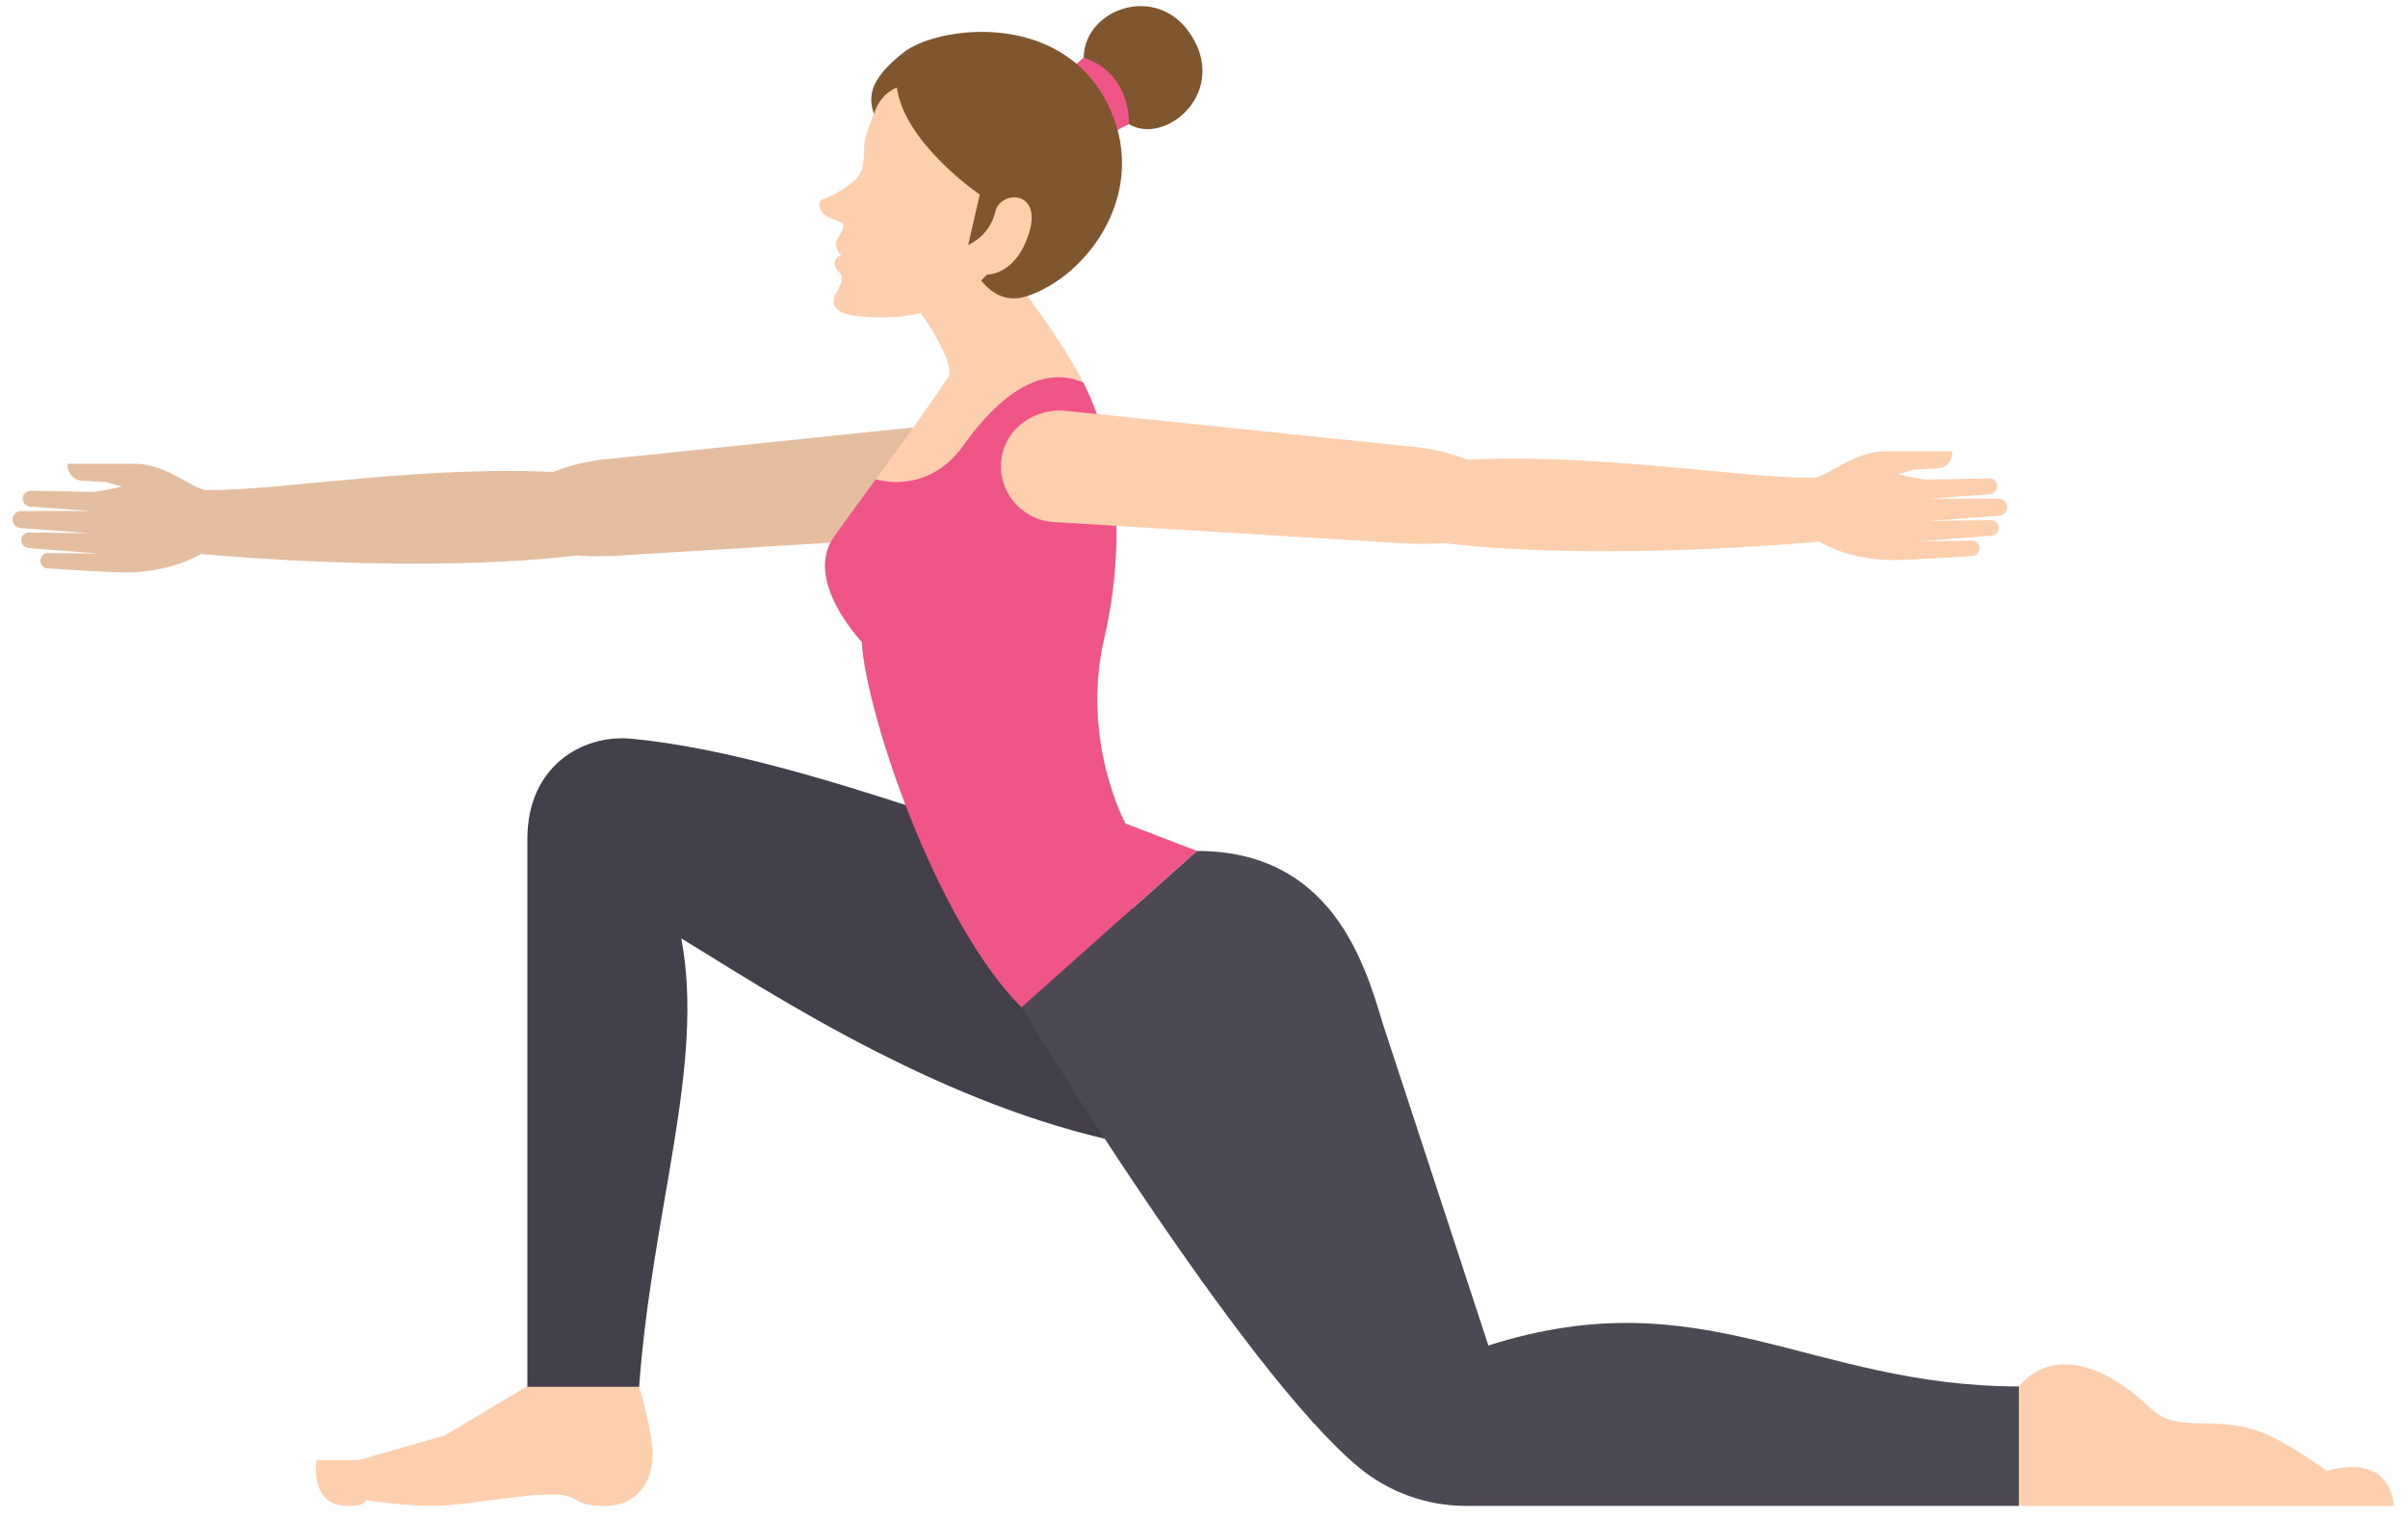 <svg width="149" height="94" viewBox="0 0 149 94" fill="none" xmlns="http://www.w3.org/2000/svg">
<path d="M35.139 82.103L33.816 85.064L27.513 88.819L22.179 90.35H19.587C19.587 90.35 19.116 93.178 21.472 93.178C22.768 93.178 22.591 92.826 22.591 92.826C22.591 92.826 25.025 93.178 26.843 93.178C28.66 93.178 32.078 92.472 34.081 92.472C36.084 92.472 35.243 93.178 37.423 93.178C39.603 93.178 40.487 91.412 40.369 89.703C40.251 87.994 39.324 85.064 39.324 85.064L35.139 82.103Z" fill="#FDCFAD"/>
<path d="M39.546 85.809C40.357 74.774 43.636 65.865 42.155 58.061L45.334 60.022C54.355 65.587 64.611 70.842 75.191 71.49V61.895L67.108 52.832C65.971 53.941 50.204 46.738 39.062 45.708C36.023 45.427 32.631 47.417 32.631 51.914V85.81H39.546V85.809Z" fill="#433F4B"/>
<path d="M38.072 28.357L58.998 26.19C60.9 25.972 62.757 27.238 63.015 29.136C63.288 31.144 61.805 32.931 59.816 33.065L38.642 34.355C37.596 34.425 35.484 34.527 34.528 34.111C33.148 33.51 32.043 32.038 33.217 29.685C34.648 28.9 36.241 28.504 37.868 28.378C37.936 28.372 38.004 28.365 38.072 28.357Z" fill="#E5BD9F"/>
<path d="M35.685 34.36C35.685 34.36 27.577 35.57 12.436 34.281C11.371 34.19 11.652 30.329 12.946 30.329C17.544 30.329 26.442 28.744 34.789 29.237C36.362 29.329 35.685 34.36 35.685 34.36Z" fill="#E5BD9F"/>
<path d="M7.789 35.418C11.004 35.418 12.871 34.007 12.871 34.007V30.339C11.959 30.339 10.345 28.699 8.379 28.699H7.591H4.186V28.813C4.186 29.289 4.544 29.69 5.018 29.742L6.567 29.832L7.542 30.112C7.542 30.112 6.284 30.395 5.78 30.439L1.902 30.366C1.653 30.361 1.44 30.545 1.407 30.792C1.37 31.072 1.576 31.324 1.858 31.345L5.588 31.613L1.287 31.624C1.005 31.634 0.781 31.866 0.781 32.149C0.781 32.429 1 32.659 1.28 32.673L5.62 32.996L1.772 32.948C1.467 32.965 1.254 33.259 1.332 33.554C1.387 33.763 1.575 33.91 1.791 33.913L6.123 34.253L2.942 34.219C2.675 34.238 2.476 34.472 2.501 34.738C2.523 34.984 2.73 35.172 2.976 35.172C2.977 35.174 6.612 35.418 7.789 35.418Z" fill="#E5BD9F"/>
<path d="M58.526 15.669L61.792 15.968C61.792 15.968 65.331 20.372 67.025 23.668C68.721 26.964 69.941 32.471 68.316 39.541C66.866 45.853 69.636 50.953 69.636 50.953L57.684 52.967C57.684 52.967 53.562 44.04 53.324 39.709C53.324 39.709 49.702 35.932 51.604 33.213C52.906 31.352 56.532 26.549 58.696 23.304C59.006 22.839 58.06 20.753 56.722 19.055L58.526 15.669Z" fill="#FDCFAD"/>
<path d="M69.852 7.677C72.11 9.055 76.124 5.675 73.602 2.021C71.496 -1.03 67.096 0.569 67.055 3.563C67.028 5.513 69.205 7.282 69.852 7.677Z" fill="#7F562D"/>
<path d="M68.773 8.227L69.853 7.677C69.853 7.677 70.039 4.574 67.056 3.563L66.246 4.268L68.773 8.227Z" fill="#F05587"/>
<path d="M54.522 7.933C53.428 6.17 53.753 4.946 55.914 3.243C57.942 1.645 65.464 0.583 68.453 6.274C71.297 11.691 67.386 17.067 63.536 18.328C61.376 19.037 60.305 16.716 60.305 16.716C60.305 16.716 55.802 9.995 54.522 7.933Z" fill="#7F562D"/>
<path d="M55.498 5.417C55.498 5.417 54.63 5.691 54.184 6.762C53.964 7.294 53.904 7.484 53.663 8.13C53.208 9.351 53.812 10.404 52.794 11.24C51.776 12.076 50.798 12.369 50.798 12.369C50.798 12.369 50.563 12.688 50.861 13.13C51.16 13.572 52.117 13.663 52.182 13.891C52.249 14.12 51.787 14.848 51.787 14.848C51.787 14.848 51.535 15.297 52.048 15.781C51.569 15.927 51.515 16.463 51.881 16.799C52.247 17.135 52.093 17.511 51.758 18.074C51.422 18.637 51.404 19.433 53.209 19.574C55.014 19.715 58.284 19.891 61.079 16.986C61.079 16.986 62.846 17.071 63.678 14.406C64.508 11.74 61.896 11.76 61.589 13.095C61.235 14.632 59.91 15.15 59.91 15.15C59.91 15.15 60.139 14.154 60.624 12.041C60.624 12.041 55.953 8.855 55.498 5.417Z" fill="#FDCFAD"/>
<path d="M92.097 83.254L85.557 63.321C84.437 59.564 82.375 52.652 74.063 52.652L63.207 62.333C63.207 62.333 76.848 84.827 84.088 90.802C85.95 92.338 88.287 93.178 90.7 93.178H124.934V85.787C111.978 85.787 105.412 79.012 92.097 83.254Z" fill="#4C4854"/>
<path d="M69.635 50.953C69.635 50.953 66.865 45.853 68.315 39.541C69.939 32.471 68.719 26.964 67.024 23.668C64.474 22.546 61.86 24.402 59.616 27.556C57.372 30.71 54.186 29.655 54.186 29.655C53.106 31.132 52.149 32.435 51.604 33.212C49.701 35.931 53.324 39.708 53.324 39.708C53.562 44.039 57.867 56.987 63.207 62.332L74.063 52.651L69.635 50.953Z" fill="#F05587"/>
<path d="M124.935 85.787C126.238 84.127 129.085 83.364 133.088 87.158C134.906 88.881 137.389 87.262 140.747 88.988C142.385 89.829 143.958 91.017 143.958 91.017C148.112 89.868 148.112 93.178 148.112 93.178H124.936L124.935 85.787Z" fill="#FDCFAD"/>
<path d="M86.911 27.592L65.985 25.425C64.083 25.207 62.226 26.473 61.968 28.371C61.695 30.379 63.178 32.166 65.167 32.3L86.341 33.589C87.387 33.659 89.499 33.761 90.455 33.345C91.835 32.744 92.94 31.272 91.766 28.919C90.335 28.134 88.742 27.738 87.115 27.612C87.047 27.606 86.979 27.6 86.911 27.592Z" fill="#FDCFAD"/>
<path d="M89.297 33.594C89.297 33.594 97.405 34.804 112.546 33.515C113.611 33.424 113.329 29.563 112.036 29.563C107.438 29.563 98.54 27.978 90.193 28.471C88.621 28.563 89.297 33.594 89.297 33.594Z" fill="#FDCFAD"/>
<path d="M117.194 34.653C113.979 34.653 112.112 33.241 112.112 33.241V29.573C113.023 29.573 114.638 27.934 116.603 27.934H117.391H120.796V28.048C120.796 28.524 120.438 28.925 119.964 28.977L118.415 29.068L117.44 29.348C117.44 29.348 118.698 29.631 119.202 29.675L123.08 29.602C123.329 29.597 123.542 29.781 123.575 30.028C123.612 30.308 123.406 30.561 123.124 30.581L119.394 30.849L123.695 30.86C123.977 30.87 124.201 31.102 124.201 31.385C124.201 31.665 123.982 31.895 123.702 31.909L119.362 32.232L123.211 32.184C123.516 32.201 123.729 32.495 123.651 32.79C123.596 32.999 123.408 33.146 123.192 33.149L118.86 33.489L122.041 33.455C122.308 33.474 122.507 33.708 122.482 33.974C122.46 34.22 122.253 34.408 122.006 34.408C122.006 34.408 118.37 34.653 117.194 34.653Z" fill="#FDCFAD"/>
</svg>
